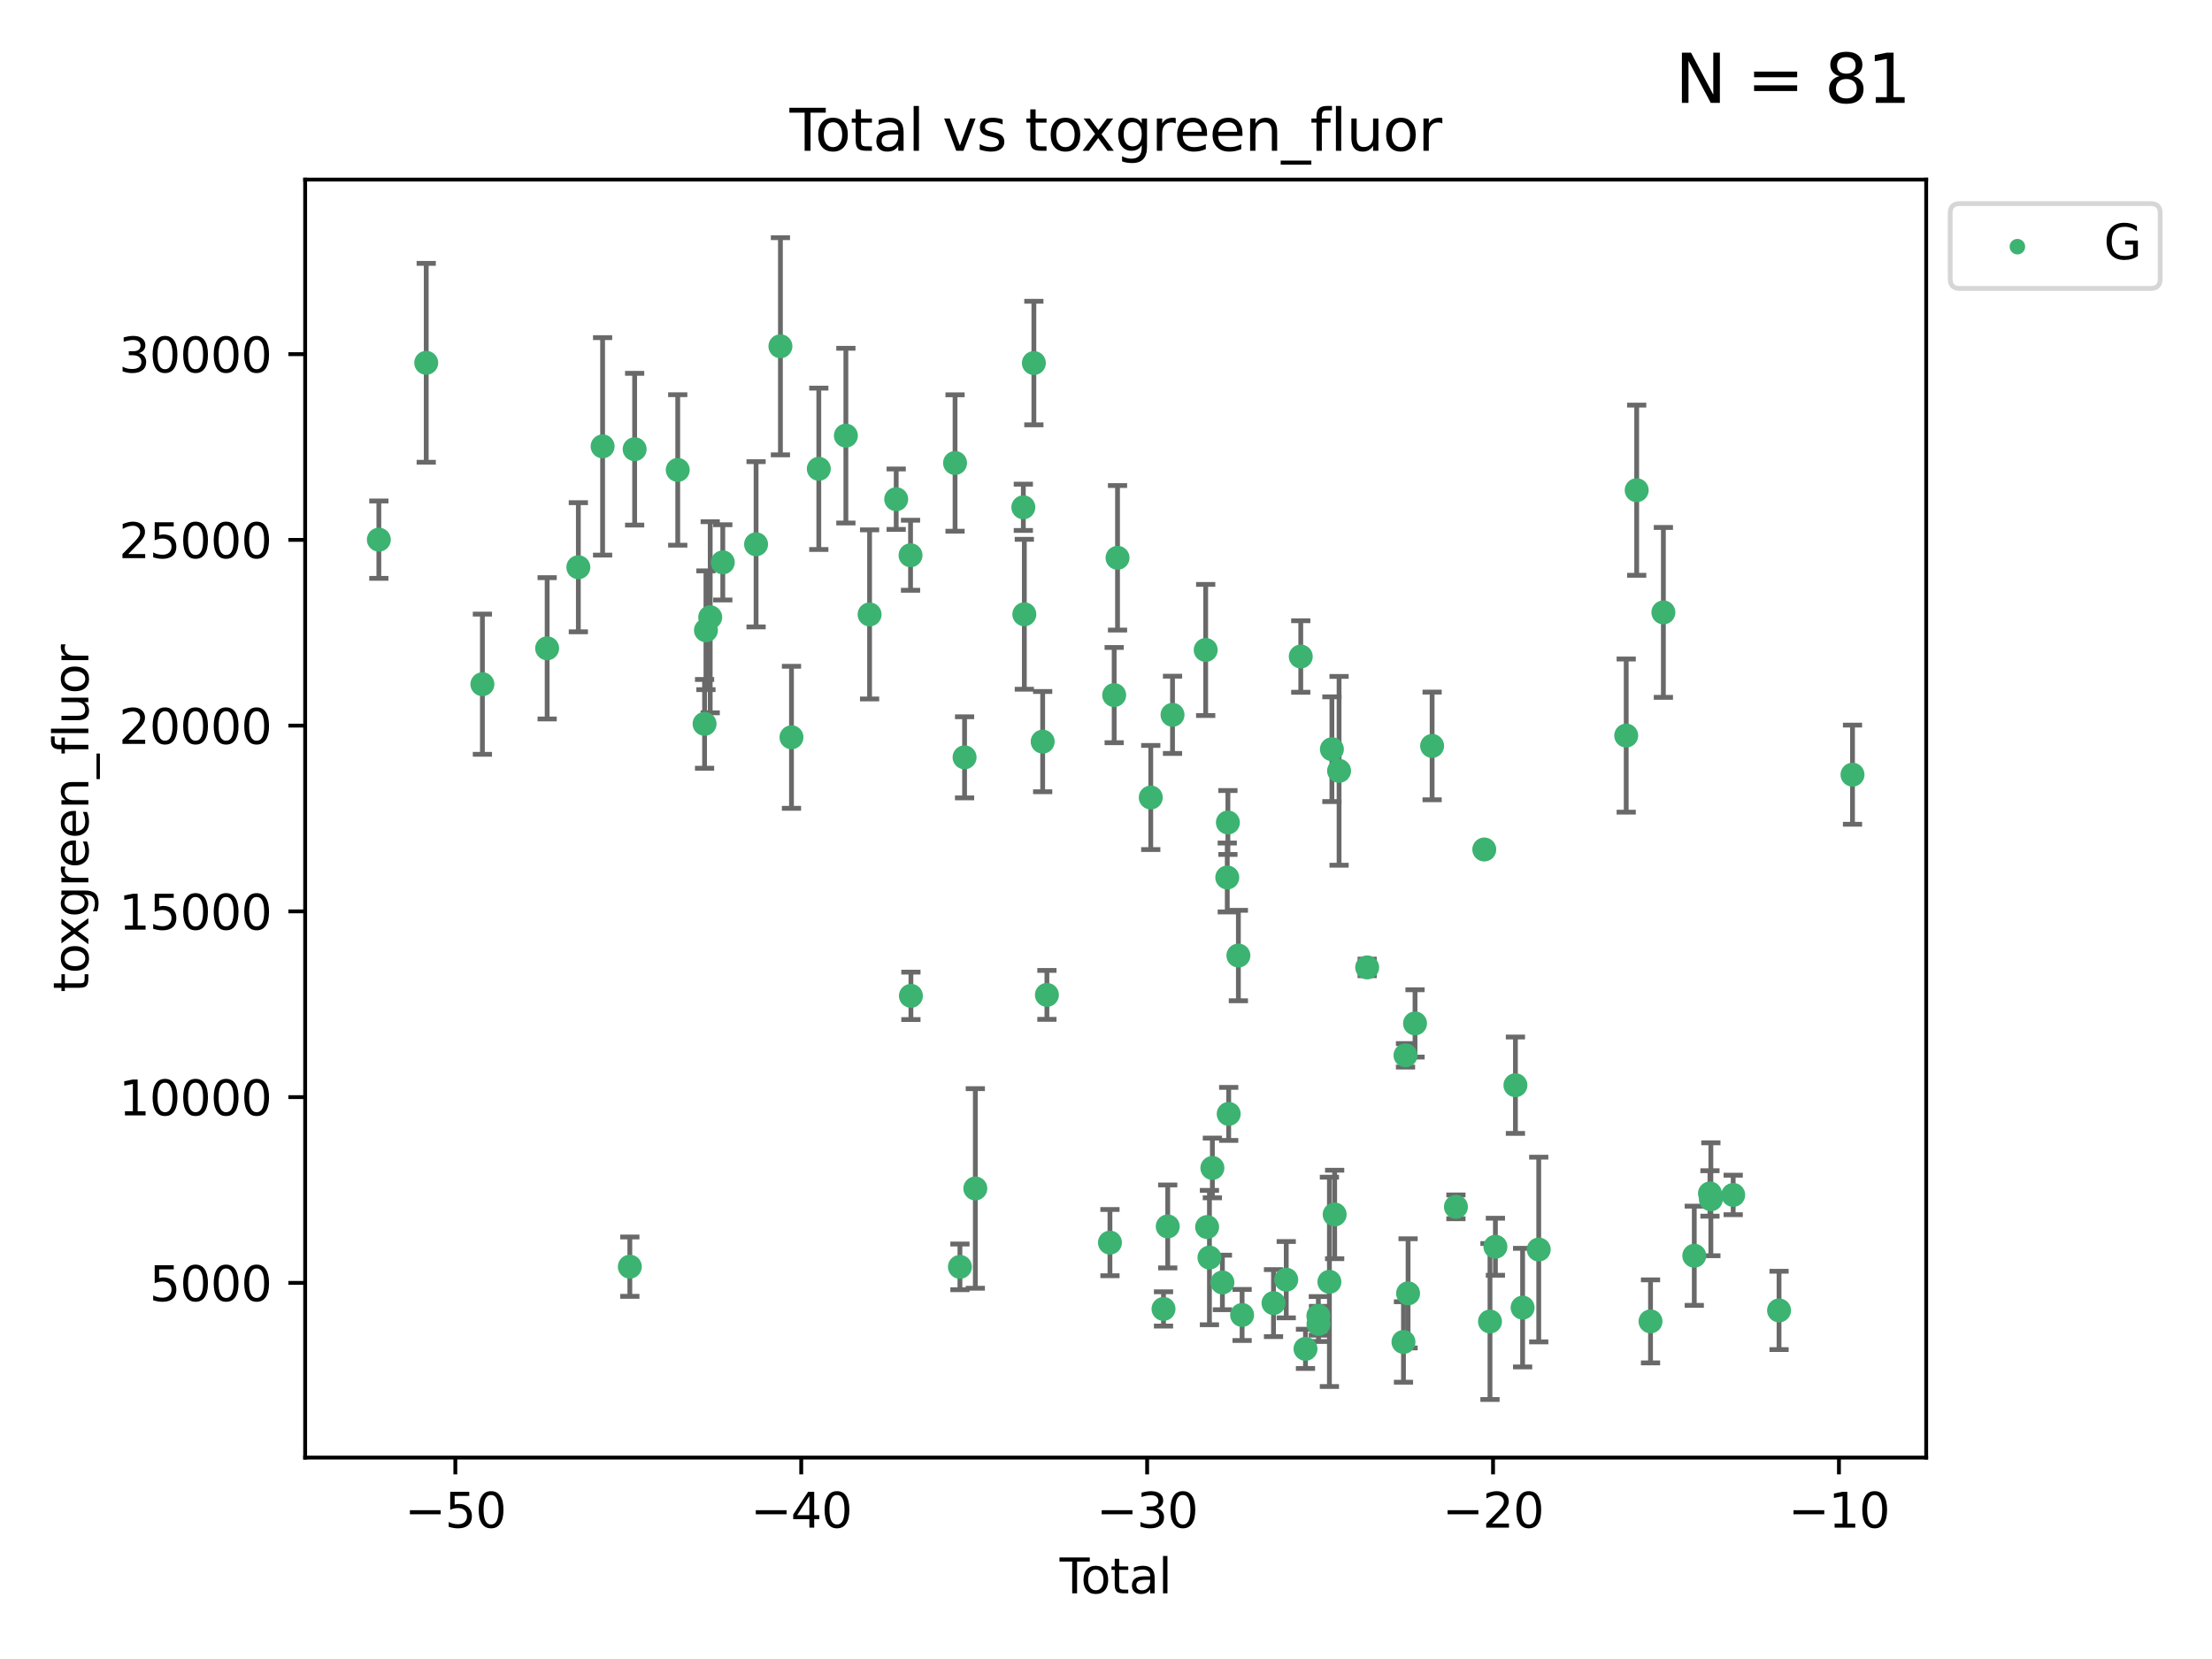 <?xml version="1.0" encoding="utf-8" standalone="no"?>
<!DOCTYPE svg PUBLIC "-//W3C//DTD SVG 1.1//EN"
  "http://www.w3.org/Graphics/SVG/1.1/DTD/svg11.dtd">
<svg xmlns:xlink="http://www.w3.org/1999/xlink" width="460.8pt" height="345.6pt" viewBox="0 0 460.8 345.6" xmlns="http://www.w3.org/2000/svg" version="1.1">
 <defs>
  <style type="text/css">*{stroke-linejoin: round; stroke-linecap: butt}</style>
 </defs>
 <g id="figure_1">
  <g id="patch_1">
   <path d="M 0 345.6 
L 460.8 345.6 
L 460.8 0 
L 0 0 
z
" style="fill: #ffffff"/>
  </g>
  <g id="axes_1">
   <g id="patch_2">
    <path d="M 63.571 303.64 
L 401.26 303.64 
L 401.26 37.411 
L 63.571 37.411 
z
" style="fill: #ffffff"/>
   </g>
   <g id="PathCollection_1">
    <defs>
     <path id="m45cf45d4ad" d="M 0 1.118 
C 0.297 1.118 0.581 1 0.791 0.791 
C 1 0.581 1.118 0.297 1.118 0 
C 1.118 -0.297 1 -0.581 0.791 -0.791 
C 0.581 -1 0.297 -1.118 0 -1.118 
C -0.297 -1.118 -0.581 -1 -0.791 -0.791 
C -1 -0.581 -1.118 -0.297 -1.118 0 
C -1.118 0.297 -1 0.581 -0.791 0.791 
C -0.581 1 -0.297 1.118 0 1.118 
z
" style="stroke: #3cb371"/>
    </defs>
    <g clip-path="url(#p3bf7eb4615)">
     <use xlink:href="#m45cf45d4ad" x="78.921" y="112.42" style="fill: #3cb371; stroke: #3cb371"/>
     <use xlink:href="#m45cf45d4ad" x="88.792" y="75.581" style="fill: #3cb371; stroke: #3cb371"/>
     <use xlink:href="#m45cf45d4ad" x="100.493" y="142.533" style="fill: #3cb371; stroke: #3cb371"/>
     <use xlink:href="#m45cf45d4ad" x="113.98" y="135.054" style="fill: #3cb371; stroke: #3cb371"/>
     <use xlink:href="#m45cf45d4ad" x="120.479" y="118.168" style="fill: #3cb371; stroke: #3cb371"/>
     <use xlink:href="#m45cf45d4ad" x="125.533" y="92.985" style="fill: #3cb371; stroke: #3cb371"/>
     <use xlink:href="#m45cf45d4ad" x="131.207" y="263.87" style="fill: #3cb371; stroke: #3cb371"/>
     <use xlink:href="#m45cf45d4ad" x="132.209" y="93.576" style="fill: #3cb371; stroke: #3cb371"/>
     <use xlink:href="#m45cf45d4ad" x="141.185" y="97.898" style="fill: #3cb371; stroke: #3cb371"/>
     <use xlink:href="#m45cf45d4ad" x="146.775" y="150.791" style="fill: #3cb371; stroke: #3cb371"/>
     <use xlink:href="#m45cf45d4ad" x="147.063" y="131.297" style="fill: #3cb371; stroke: #3cb371"/>
     <use xlink:href="#m45cf45d4ad" x="147.95" y="128.587" style="fill: #3cb371; stroke: #3cb371"/>
     <use xlink:href="#m45cf45d4ad" x="150.568" y="117.149" style="fill: #3cb371; stroke: #3cb371"/>
     <use xlink:href="#m45cf45d4ad" x="157.504" y="113.382" style="fill: #3cb371; stroke: #3cb371"/>
     <use xlink:href="#m45cf45d4ad" x="162.577" y="72.132" style="fill: #3cb371; stroke: #3cb371"/>
     <use xlink:href="#m45cf45d4ad" x="164.88" y="153.589" style="fill: #3cb371; stroke: #3cb371"/>
     <use xlink:href="#m45cf45d4ad" x="170.572" y="97.665" style="fill: #3cb371; stroke: #3cb371"/>
     <use xlink:href="#m45cf45d4ad" x="176.212" y="90.751" style="fill: #3cb371; stroke: #3cb371"/>
     <use xlink:href="#m45cf45d4ad" x="181.15" y="127.994" style="fill: #3cb371; stroke: #3cb371"/>
     <use xlink:href="#m45cf45d4ad" x="186.695" y="103.991" style="fill: #3cb371; stroke: #3cb371"/>
     <use xlink:href="#m45cf45d4ad" x="189.682" y="115.671" style="fill: #3cb371; stroke: #3cb371"/>
     <use xlink:href="#m45cf45d4ad" x="189.76" y="207.454" style="fill: #3cb371; stroke: #3cb371"/>
     <use xlink:href="#m45cf45d4ad" x="198.955" y="96.45" style="fill: #3cb371; stroke: #3cb371"/>
     <use xlink:href="#m45cf45d4ad" x="199.972" y="263.913" style="fill: #3cb371; stroke: #3cb371"/>
     <use xlink:href="#m45cf45d4ad" x="200.939" y="157.765" style="fill: #3cb371; stroke: #3cb371"/>
     <use xlink:href="#m45cf45d4ad" x="203.178" y="247.577" style="fill: #3cb371; stroke: #3cb371"/>
     <use xlink:href="#m45cf45d4ad" x="213.179" y="105.68" style="fill: #3cb371; stroke: #3cb371"/>
     <use xlink:href="#m45cf45d4ad" x="213.387" y="127.964" style="fill: #3cb371; stroke: #3cb371"/>
     <use xlink:href="#m45cf45d4ad" x="215.374" y="75.629" style="fill: #3cb371; stroke: #3cb371"/>
     <use xlink:href="#m45cf45d4ad" x="217.208" y="154.496" style="fill: #3cb371; stroke: #3cb371"/>
     <use xlink:href="#m45cf45d4ad" x="218.09" y="207.254" style="fill: #3cb371; stroke: #3cb371"/>
     <use xlink:href="#m45cf45d4ad" x="231.224" y="258.857" style="fill: #3cb371; stroke: #3cb371"/>
     <use xlink:href="#m45cf45d4ad" x="232.104" y="144.798" style="fill: #3cb371; stroke: #3cb371"/>
     <use xlink:href="#m45cf45d4ad" x="232.802" y="116.202" style="fill: #3cb371; stroke: #3cb371"/>
     <use xlink:href="#m45cf45d4ad" x="239.724" y="166.133" style="fill: #3cb371; stroke: #3cb371"/>
     <use xlink:href="#m45cf45d4ad" x="242.381" y="272.675" style="fill: #3cb371; stroke: #3cb371"/>
     <use xlink:href="#m45cf45d4ad" x="243.26" y="255.487" style="fill: #3cb371; stroke: #3cb371"/>
     <use xlink:href="#m45cf45d4ad" x="244.258" y="148.909" style="fill: #3cb371; stroke: #3cb371"/>
     <use xlink:href="#m45cf45d4ad" x="251.167" y="135.4" style="fill: #3cb371; stroke: #3cb371"/>
     <use xlink:href="#m45cf45d4ad" x="251.462" y="255.613" style="fill: #3cb371; stroke: #3cb371"/>
     <use xlink:href="#m45cf45d4ad" x="251.949" y="261.975" style="fill: #3cb371; stroke: #3cb371"/>
     <use xlink:href="#m45cf45d4ad" x="252.562" y="243.307" style="fill: #3cb371; stroke: #3cb371"/>
     <use xlink:href="#m45cf45d4ad" x="254.649" y="267.156" style="fill: #3cb371; stroke: #3cb371"/>
     <use xlink:href="#m45cf45d4ad" x="255.663" y="182.796" style="fill: #3cb371; stroke: #3cb371"/>
     <use xlink:href="#m45cf45d4ad" x="255.793" y="171.338" style="fill: #3cb371; stroke: #3cb371"/>
     <use xlink:href="#m45cf45d4ad" x="255.96" y="232.046" style="fill: #3cb371; stroke: #3cb371"/>
     <use xlink:href="#m45cf45d4ad" x="257.978" y="199.056" style="fill: #3cb371; stroke: #3cb371"/>
     <use xlink:href="#m45cf45d4ad" x="258.754" y="273.935" style="fill: #3cb371; stroke: #3cb371"/>
     <use xlink:href="#m45cf45d4ad" x="265.295" y="271.459" style="fill: #3cb371; stroke: #3cb371"/>
     <use xlink:href="#m45cf45d4ad" x="267.947" y="266.583" style="fill: #3cb371; stroke: #3cb371"/>
     <use xlink:href="#m45cf45d4ad" x="270.973" y="136.764" style="fill: #3cb371; stroke: #3cb371"/>
     <use xlink:href="#m45cf45d4ad" x="271.958" y="280.991" style="fill: #3cb371; stroke: #3cb371"/>
     <use xlink:href="#m45cf45d4ad" x="274.639" y="274.118" style="fill: #3cb371; stroke: #3cb371"/>
     <use xlink:href="#m45cf45d4ad" x="274.669" y="275.799" style="fill: #3cb371; stroke: #3cb371"/>
     <use xlink:href="#m45cf45d4ad" x="276.939" y="267.029" style="fill: #3cb371; stroke: #3cb371"/>
     <use xlink:href="#m45cf45d4ad" x="277.458" y="156.073" style="fill: #3cb371; stroke: #3cb371"/>
     <use xlink:href="#m45cf45d4ad" x="278.033" y="252.994" style="fill: #3cb371; stroke: #3cb371"/>
     <use xlink:href="#m45cf45d4ad" x="278.954" y="160.578" style="fill: #3cb371; stroke: #3cb371"/>
     <use xlink:href="#m45cf45d4ad" x="284.806" y="201.526" style="fill: #3cb371; stroke: #3cb371"/>
     <use xlink:href="#m45cf45d4ad" x="292.369" y="279.556" style="fill: #3cb371; stroke: #3cb371"/>
     <use xlink:href="#m45cf45d4ad" x="292.792" y="219.848" style="fill: #3cb371; stroke: #3cb371"/>
     <use xlink:href="#m45cf45d4ad" x="293.328" y="269.425" style="fill: #3cb371; stroke: #3cb371"/>
     <use xlink:href="#m45cf45d4ad" x="294.777" y="213.198" style="fill: #3cb371; stroke: #3cb371"/>
     <use xlink:href="#m45cf45d4ad" x="298.336" y="155.392" style="fill: #3cb371; stroke: #3cb371"/>
     <use xlink:href="#m45cf45d4ad" x="303.298" y="251.406" style="fill: #3cb371; stroke: #3cb371"/>
     <use xlink:href="#m45cf45d4ad" x="309.203" y="176.965" style="fill: #3cb371; stroke: #3cb371"/>
     <use xlink:href="#m45cf45d4ad" x="310.392" y="275.293" style="fill: #3cb371; stroke: #3cb371"/>
     <use xlink:href="#m45cf45d4ad" x="311.521" y="259.718" style="fill: #3cb371; stroke: #3cb371"/>
     <use xlink:href="#m45cf45d4ad" x="315.691" y="226.069" style="fill: #3cb371; stroke: #3cb371"/>
     <use xlink:href="#m45cf45d4ad" x="317.187" y="272.405" style="fill: #3cb371; stroke: #3cb371"/>
     <use xlink:href="#m45cf45d4ad" x="320.546" y="260.299" style="fill: #3cb371; stroke: #3cb371"/>
     <use xlink:href="#m45cf45d4ad" x="338.77" y="153.233" style="fill: #3cb371; stroke: #3cb371"/>
     <use xlink:href="#m45cf45d4ad" x="340.952" y="102.118" style="fill: #3cb371; stroke: #3cb371"/>
     <use xlink:href="#m45cf45d4ad" x="343.835" y="275.266" style="fill: #3cb371; stroke: #3cb371"/>
     <use xlink:href="#m45cf45d4ad" x="346.513" y="127.573" style="fill: #3cb371; stroke: #3cb371"/>
     <use xlink:href="#m45cf45d4ad" x="352.949" y="261.594" style="fill: #3cb371; stroke: #3cb371"/>
     <use xlink:href="#m45cf45d4ad" x="356.217" y="248.616" style="fill: #3cb371; stroke: #3cb371"/>
     <use xlink:href="#m45cf45d4ad" x="356.405" y="249.83" style="fill: #3cb371; stroke: #3cb371"/>
     <use xlink:href="#m45cf45d4ad" x="361.057" y="248.926" style="fill: #3cb371; stroke: #3cb371"/>
     <use xlink:href="#m45cf45d4ad" x="370.608" y="272.984" style="fill: #3cb371; stroke: #3cb371"/>
     <use xlink:href="#m45cf45d4ad" x="385.911" y="161.376" style="fill: #3cb371; stroke: #3cb371"/>
    </g>
   </g>
   <g id="matplotlib.axis_1">
    <g id="xtick_1">
     <g id="line2d_1">
      <defs>
       <path id="m733a3a82f8" d="M 0 0 
L 0 3.5 
" style="stroke: #000000; stroke-width: 0.8"/>
      </defs>
      <g>
       <use xlink:href="#m733a3a82f8" x="94.856" y="303.64" style="stroke: #000000; stroke-width: 0.8"/>
      </g>
     </g>
     <g id="text_1">
      <!-- −50 -->
      <g transform="translate(84.304 318.238)scale(0.1 -0.1)">
       <defs>
        <path id="DejaVuSans-2212" d="M 678 2272 
L 4684 2272 
L 4684 1741 
L 678 1741 
L 678 2272 
z
" transform="scale(0.016)"/>
        <path id="DejaVuSans-35" d="M 691 4666 
L 3169 4666 
L 3169 4134 
L 1269 4134 
L 1269 2991 
Q 1406 3038 1543 3061 
Q 1681 3084 1819 3084 
Q 2600 3084 3056 2656 
Q 3513 2228 3513 1497 
Q 3513 744 3044 326 
Q 2575 -91 1722 -91 
Q 1428 -91 1123 -41 
Q 819 9 494 109 
L 494 744 
Q 775 591 1075 516 
Q 1375 441 1709 441 
Q 2250 441 2565 725 
Q 2881 1009 2881 1497 
Q 2881 1984 2565 2268 
Q 2250 2553 1709 2553 
Q 1456 2553 1204 2497 
Q 953 2441 691 2322 
L 691 4666 
z
" transform="scale(0.016)"/>
        <path id="DejaVuSans-30" d="M 2034 4250 
Q 1547 4250 1301 3770 
Q 1056 3291 1056 2328 
Q 1056 1369 1301 889 
Q 1547 409 2034 409 
Q 2525 409 2770 889 
Q 3016 1369 3016 2328 
Q 3016 3291 2770 3770 
Q 2525 4250 2034 4250 
z
M 2034 4750 
Q 2819 4750 3233 4129 
Q 3647 3509 3647 2328 
Q 3647 1150 3233 529 
Q 2819 -91 2034 -91 
Q 1250 -91 836 529 
Q 422 1150 422 2328 
Q 422 3509 836 4129 
Q 1250 4750 2034 4750 
z
" transform="scale(0.016)"/>
       </defs>
       <use xlink:href="#DejaVuSans-2212"/>
       <use xlink:href="#DejaVuSans-35" x="83.789"/>
       <use xlink:href="#DejaVuSans-30" x="147.412"/>
      </g>
     </g>
    </g>
    <g id="xtick_2">
     <g id="line2d_2">
      <g>
       <use xlink:href="#m733a3a82f8" x="166.914" y="303.64" style="stroke: #000000; stroke-width: 0.8"/>
      </g>
     </g>
     <g id="text_2">
      <!-- −40 -->
      <g transform="translate(156.361 318.238)scale(0.1 -0.1)">
       <defs>
        <path id="DejaVuSans-34" d="M 2419 4116 
L 825 1625 
L 2419 1625 
L 2419 4116 
z
M 2253 4666 
L 3047 4666 
L 3047 1625 
L 3713 1625 
L 3713 1100 
L 3047 1100 
L 3047 0 
L 2419 0 
L 2419 1100 
L 313 1100 
L 313 1709 
L 2253 4666 
z
" transform="scale(0.016)"/>
       </defs>
       <use xlink:href="#DejaVuSans-2212"/>
       <use xlink:href="#DejaVuSans-34" x="83.789"/>
       <use xlink:href="#DejaVuSans-30" x="147.412"/>
      </g>
     </g>
    </g>
    <g id="xtick_3">
     <g id="line2d_3">
      <g>
       <use xlink:href="#m733a3a82f8" x="238.971" y="303.64" style="stroke: #000000; stroke-width: 0.8"/>
      </g>
     </g>
     <g id="text_3">
      <!-- −30 -->
      <g transform="translate(228.419 318.238)scale(0.1 -0.1)">
       <defs>
        <path id="DejaVuSans-33" d="M 2597 2516 
Q 3050 2419 3304 2112 
Q 3559 1806 3559 1356 
Q 3559 666 3084 287 
Q 2609 -91 1734 -91 
Q 1441 -91 1130 -33 
Q 819 25 488 141 
L 488 750 
Q 750 597 1062 519 
Q 1375 441 1716 441 
Q 2309 441 2620 675 
Q 2931 909 2931 1356 
Q 2931 1769 2642 2001 
Q 2353 2234 1838 2234 
L 1294 2234 
L 1294 2753 
L 1863 2753 
Q 2328 2753 2575 2939 
Q 2822 3125 2822 3475 
Q 2822 3834 2567 4026 
Q 2313 4219 1838 4219 
Q 1578 4219 1281 4162 
Q 984 4106 628 3988 
L 628 4550 
Q 988 4650 1302 4700 
Q 1616 4750 1894 4750 
Q 2613 4750 3031 4423 
Q 3450 4097 3450 3541 
Q 3450 3153 3228 2886 
Q 3006 2619 2597 2516 
z
" transform="scale(0.016)"/>
       </defs>
       <use xlink:href="#DejaVuSans-2212"/>
       <use xlink:href="#DejaVuSans-33" x="83.789"/>
       <use xlink:href="#DejaVuSans-30" x="147.412"/>
      </g>
     </g>
    </g>
    <g id="xtick_4">
     <g id="line2d_4">
      <g>
       <use xlink:href="#m733a3a82f8" x="311.029" y="303.64" style="stroke: #000000; stroke-width: 0.8"/>
      </g>
     </g>
     <g id="text_4">
      <!-- −20 -->
      <g transform="translate(300.476 318.238)scale(0.1 -0.1)">
       <defs>
        <path id="DejaVuSans-32" d="M 1228 531 
L 3431 531 
L 3431 0 
L 469 0 
L 469 531 
Q 828 903 1448 1529 
Q 2069 2156 2228 2338 
Q 2531 2678 2651 2914 
Q 2772 3150 2772 3378 
Q 2772 3750 2511 3984 
Q 2250 4219 1831 4219 
Q 1534 4219 1204 4116 
Q 875 4013 500 3803 
L 500 4441 
Q 881 4594 1212 4672 
Q 1544 4750 1819 4750 
Q 2544 4750 2975 4387 
Q 3406 4025 3406 3419 
Q 3406 3131 3298 2873 
Q 3191 2616 2906 2266 
Q 2828 2175 2409 1742 
Q 1991 1309 1228 531 
z
" transform="scale(0.016)"/>
       </defs>
       <use xlink:href="#DejaVuSans-2212"/>
       <use xlink:href="#DejaVuSans-32" x="83.789"/>
       <use xlink:href="#DejaVuSans-30" x="147.412"/>
      </g>
     </g>
    </g>
    <g id="xtick_5">
     <g id="line2d_5">
      <g>
       <use xlink:href="#m733a3a82f8" x="383.086" y="303.64" style="stroke: #000000; stroke-width: 0.8"/>
      </g>
     </g>
     <g id="text_5">
      <!-- −10 -->
      <g transform="translate(372.534 318.238)scale(0.1 -0.1)">
       <defs>
        <path id="DejaVuSans-31" d="M 794 531 
L 1825 531 
L 1825 4091 
L 703 3866 
L 703 4441 
L 1819 4666 
L 2450 4666 
L 2450 531 
L 3481 531 
L 3481 0 
L 794 0 
L 794 531 
z
" transform="scale(0.016)"/>
       </defs>
       <use xlink:href="#DejaVuSans-2212"/>
       <use xlink:href="#DejaVuSans-31" x="83.789"/>
       <use xlink:href="#DejaVuSans-30" x="147.412"/>
      </g>
     </g>
    </g>
    <g id="text_6">
     <!-- Total -->
     <g transform="translate(220.739 331.917)scale(0.1 -0.1)">
      <defs>
       <path id="DejaVuSans-54" d="M -19 4666 
L 3928 4666 
L 3928 4134 
L 2272 4134 
L 2272 0 
L 1638 0 
L 1638 4134 
L -19 4134 
L -19 4666 
z
" transform="scale(0.016)"/>
       <path id="DejaVuSans-6f" d="M 1959 3097 
Q 1497 3097 1228 2736 
Q 959 2375 959 1747 
Q 959 1119 1226 758 
Q 1494 397 1959 397 
Q 2419 397 2687 759 
Q 2956 1122 2956 1747 
Q 2956 2369 2687 2733 
Q 2419 3097 1959 3097 
z
M 1959 3584 
Q 2709 3584 3137 3096 
Q 3566 2609 3566 1747 
Q 3566 888 3137 398 
Q 2709 -91 1959 -91 
Q 1206 -91 779 398 
Q 353 888 353 1747 
Q 353 2609 779 3096 
Q 1206 3584 1959 3584 
z
" transform="scale(0.016)"/>
       <path id="DejaVuSans-74" d="M 1172 4494 
L 1172 3500 
L 2356 3500 
L 2356 3053 
L 1172 3053 
L 1172 1153 
Q 1172 725 1289 603 
Q 1406 481 1766 481 
L 2356 481 
L 2356 0 
L 1766 0 
Q 1100 0 847 248 
Q 594 497 594 1153 
L 594 3053 
L 172 3053 
L 172 3500 
L 594 3500 
L 594 4494 
L 1172 4494 
z
" transform="scale(0.016)"/>
       <path id="DejaVuSans-61" d="M 2194 1759 
Q 1497 1759 1228 1600 
Q 959 1441 959 1056 
Q 959 750 1161 570 
Q 1363 391 1709 391 
Q 2188 391 2477 730 
Q 2766 1069 2766 1631 
L 2766 1759 
L 2194 1759 
z
M 3341 1997 
L 3341 0 
L 2766 0 
L 2766 531 
Q 2569 213 2275 61 
Q 1981 -91 1556 -91 
Q 1019 -91 701 211 
Q 384 513 384 1019 
Q 384 1609 779 1909 
Q 1175 2209 1959 2209 
L 2766 2209 
L 2766 2266 
Q 2766 2663 2505 2880 
Q 2244 3097 1772 3097 
Q 1472 3097 1187 3025 
Q 903 2953 641 2809 
L 641 3341 
Q 956 3463 1253 3523 
Q 1550 3584 1831 3584 
Q 2591 3584 2966 3190 
Q 3341 2797 3341 1997 
z
" transform="scale(0.016)"/>
       <path id="DejaVuSans-6c" d="M 603 4863 
L 1178 4863 
L 1178 0 
L 603 0 
L 603 4863 
z
" transform="scale(0.016)"/>
      </defs>
      <use xlink:href="#DejaVuSans-54"/>
      <use xlink:href="#DejaVuSans-6f" x="44.084"/>
      <use xlink:href="#DejaVuSans-74" x="105.266"/>
      <use xlink:href="#DejaVuSans-61" x="144.475"/>
      <use xlink:href="#DejaVuSans-6c" x="205.754"/>
     </g>
    </g>
   </g>
   <g id="matplotlib.axis_2">
    <g id="ytick_1">
     <g id="line2d_6">
      <defs>
       <path id="m9edb047066" d="M 0 0 
L -3.5 0 
" style="stroke: #000000; stroke-width: 0.8"/>
      </defs>
      <g>
       <use xlink:href="#m9edb047066" x="63.571" y="267.243" style="stroke: #000000; stroke-width: 0.8"/>
      </g>
     </g>
     <g id="text_7">
      <!-- 5000 -->
      <g transform="translate(31.121 271.042)scale(0.1 -0.1)">
       <use xlink:href="#DejaVuSans-35"/>
       <use xlink:href="#DejaVuSans-30" x="63.623"/>
       <use xlink:href="#DejaVuSans-30" x="127.246"/>
       <use xlink:href="#DejaVuSans-30" x="190.869"/>
      </g>
     </g>
    </g>
    <g id="ytick_2">
     <g id="line2d_7">
      <g>
       <use xlink:href="#m9edb047066" x="63.571" y="228.55" style="stroke: #000000; stroke-width: 0.8"/>
      </g>
     </g>
     <g id="text_8">
      <!-- 10000 -->
      <g transform="translate(24.759 232.349)scale(0.1 -0.1)">
       <use xlink:href="#DejaVuSans-31"/>
       <use xlink:href="#DejaVuSans-30" x="63.623"/>
       <use xlink:href="#DejaVuSans-30" x="127.246"/>
       <use xlink:href="#DejaVuSans-30" x="190.869"/>
       <use xlink:href="#DejaVuSans-30" x="254.492"/>
      </g>
     </g>
    </g>
    <g id="ytick_3">
     <g id="line2d_8">
      <g>
       <use xlink:href="#m9edb047066" x="63.571" y="189.856" style="stroke: #000000; stroke-width: 0.8"/>
      </g>
     </g>
     <g id="text_9">
      <!-- 15000 -->
      <g transform="translate(24.759 193.656)scale(0.1 -0.1)">
       <use xlink:href="#DejaVuSans-31"/>
       <use xlink:href="#DejaVuSans-35" x="63.623"/>
       <use xlink:href="#DejaVuSans-30" x="127.246"/>
       <use xlink:href="#DejaVuSans-30" x="190.869"/>
       <use xlink:href="#DejaVuSans-30" x="254.492"/>
      </g>
     </g>
    </g>
    <g id="ytick_4">
     <g id="line2d_9">
      <g>
       <use xlink:href="#m9edb047066" x="63.571" y="151.163" style="stroke: #000000; stroke-width: 0.8"/>
      </g>
     </g>
     <g id="text_10">
      <!-- 20000 -->
      <g transform="translate(24.759 154.963)scale(0.1 -0.1)">
       <use xlink:href="#DejaVuSans-32"/>
       <use xlink:href="#DejaVuSans-30" x="63.623"/>
       <use xlink:href="#DejaVuSans-30" x="127.246"/>
       <use xlink:href="#DejaVuSans-30" x="190.869"/>
       <use xlink:href="#DejaVuSans-30" x="254.492"/>
      </g>
     </g>
    </g>
    <g id="ytick_5">
     <g id="line2d_10">
      <g>
       <use xlink:href="#m9edb047066" x="63.571" y="112.47" style="stroke: #000000; stroke-width: 0.8"/>
      </g>
     </g>
     <g id="text_11">
      <!-- 25000 -->
      <g transform="translate(24.759 116.269)scale(0.1 -0.1)">
       <use xlink:href="#DejaVuSans-32"/>
       <use xlink:href="#DejaVuSans-35" x="63.623"/>
       <use xlink:href="#DejaVuSans-30" x="127.246"/>
       <use xlink:href="#DejaVuSans-30" x="190.869"/>
       <use xlink:href="#DejaVuSans-30" x="254.492"/>
      </g>
     </g>
    </g>
    <g id="ytick_6">
     <g id="line2d_11">
      <g>
       <use xlink:href="#m9edb047066" x="63.571" y="73.777" style="stroke: #000000; stroke-width: 0.8"/>
      </g>
     </g>
     <g id="text_12">
      <!-- 30000 -->
      <g transform="translate(24.759 77.576)scale(0.1 -0.1)">
       <use xlink:href="#DejaVuSans-33"/>
       <use xlink:href="#DejaVuSans-30" x="63.623"/>
       <use xlink:href="#DejaVuSans-30" x="127.246"/>
       <use xlink:href="#DejaVuSans-30" x="190.869"/>
       <use xlink:href="#DejaVuSans-30" x="254.492"/>
      </g>
     </g>
    </g>
    <g id="text_13">
     <!-- toxgreen_fluor -->
     <g transform="translate(18.401 206.72)rotate(-90)scale(0.1 -0.1)">
      <defs>
       <path id="DejaVuSans-78" d="M 3513 3500 
L 2247 1797 
L 3578 0 
L 2900 0 
L 1881 1375 
L 863 0 
L 184 0 
L 1544 1831 
L 300 3500 
L 978 3500 
L 1906 2253 
L 2834 3500 
L 3513 3500 
z
" transform="scale(0.016)"/>
       <path id="DejaVuSans-67" d="M 2906 1791 
Q 2906 2416 2648 2759 
Q 2391 3103 1925 3103 
Q 1463 3103 1205 2759 
Q 947 2416 947 1791 
Q 947 1169 1205 825 
Q 1463 481 1925 481 
Q 2391 481 2648 825 
Q 2906 1169 2906 1791 
z
M 3481 434 
Q 3481 -459 3084 -895 
Q 2688 -1331 1869 -1331 
Q 1566 -1331 1297 -1286 
Q 1028 -1241 775 -1147 
L 775 -588 
Q 1028 -725 1275 -790 
Q 1522 -856 1778 -856 
Q 2344 -856 2625 -561 
Q 2906 -266 2906 331 
L 2906 616 
Q 2728 306 2450 153 
Q 2172 0 1784 0 
Q 1141 0 747 490 
Q 353 981 353 1791 
Q 353 2603 747 3093 
Q 1141 3584 1784 3584 
Q 2172 3584 2450 3431 
Q 2728 3278 2906 2969 
L 2906 3500 
L 3481 3500 
L 3481 434 
z
" transform="scale(0.016)"/>
       <path id="DejaVuSans-72" d="M 2631 2963 
Q 2534 3019 2420 3045 
Q 2306 3072 2169 3072 
Q 1681 3072 1420 2755 
Q 1159 2438 1159 1844 
L 1159 0 
L 581 0 
L 581 3500 
L 1159 3500 
L 1159 2956 
Q 1341 3275 1631 3429 
Q 1922 3584 2338 3584 
Q 2397 3584 2469 3576 
Q 2541 3569 2628 3553 
L 2631 2963 
z
" transform="scale(0.016)"/>
       <path id="DejaVuSans-65" d="M 3597 1894 
L 3597 1613 
L 953 1613 
Q 991 1019 1311 708 
Q 1631 397 2203 397 
Q 2534 397 2845 478 
Q 3156 559 3463 722 
L 3463 178 
Q 3153 47 2828 -22 
Q 2503 -91 2169 -91 
Q 1331 -91 842 396 
Q 353 884 353 1716 
Q 353 2575 817 3079 
Q 1281 3584 2069 3584 
Q 2775 3584 3186 3129 
Q 3597 2675 3597 1894 
z
M 3022 2063 
Q 3016 2534 2758 2815 
Q 2500 3097 2075 3097 
Q 1594 3097 1305 2825 
Q 1016 2553 972 2059 
L 3022 2063 
z
" transform="scale(0.016)"/>
       <path id="DejaVuSans-6e" d="M 3513 2113 
L 3513 0 
L 2938 0 
L 2938 2094 
Q 2938 2591 2744 2837 
Q 2550 3084 2163 3084 
Q 1697 3084 1428 2787 
Q 1159 2491 1159 1978 
L 1159 0 
L 581 0 
L 581 3500 
L 1159 3500 
L 1159 2956 
Q 1366 3272 1645 3428 
Q 1925 3584 2291 3584 
Q 2894 3584 3203 3211 
Q 3513 2838 3513 2113 
z
" transform="scale(0.016)"/>
       <path id="DejaVuSans-5f" d="M 3263 -1063 
L 3263 -1509 
L -63 -1509 
L -63 -1063 
L 3263 -1063 
z
" transform="scale(0.016)"/>
       <path id="DejaVuSans-66" d="M 2375 4863 
L 2375 4384 
L 1825 4384 
Q 1516 4384 1395 4259 
Q 1275 4134 1275 3809 
L 1275 3500 
L 2222 3500 
L 2222 3053 
L 1275 3053 
L 1275 0 
L 697 0 
L 697 3053 
L 147 3053 
L 147 3500 
L 697 3500 
L 697 3744 
Q 697 4328 969 4595 
Q 1241 4863 1831 4863 
L 2375 4863 
z
" transform="scale(0.016)"/>
       <path id="DejaVuSans-75" d="M 544 1381 
L 544 3500 
L 1119 3500 
L 1119 1403 
Q 1119 906 1312 657 
Q 1506 409 1894 409 
Q 2359 409 2629 706 
Q 2900 1003 2900 1516 
L 2900 3500 
L 3475 3500 
L 3475 0 
L 2900 0 
L 2900 538 
Q 2691 219 2414 64 
Q 2138 -91 1772 -91 
Q 1169 -91 856 284 
Q 544 659 544 1381 
z
M 1991 3584 
L 1991 3584 
z
" transform="scale(0.016)"/>
      </defs>
      <use xlink:href="#DejaVuSans-74"/>
      <use xlink:href="#DejaVuSans-6f" x="39.209"/>
      <use xlink:href="#DejaVuSans-78" x="97.266"/>
      <use xlink:href="#DejaVuSans-67" x="156.445"/>
      <use xlink:href="#DejaVuSans-72" x="219.922"/>
      <use xlink:href="#DejaVuSans-65" x="258.785"/>
      <use xlink:href="#DejaVuSans-65" x="320.309"/>
      <use xlink:href="#DejaVuSans-6e" x="381.832"/>
      <use xlink:href="#DejaVuSans-5f" x="445.211"/>
      <use xlink:href="#DejaVuSans-66" x="495.211"/>
      <use xlink:href="#DejaVuSans-6c" x="530.416"/>
      <use xlink:href="#DejaVuSans-75" x="558.199"/>
      <use xlink:href="#DejaVuSans-6f" x="621.578"/>
      <use xlink:href="#DejaVuSans-72" x="682.76"/>
     </g>
    </g>
   </g>
   <g id="LineCollection_1">
    <path d="M 78.921 120.48 
L 78.921 104.361 
" clip-path="url(#p3bf7eb4615)" style="fill: none; stroke: #696969"/>
    <path d="M 88.792 96.298 
L 88.792 54.865 
" clip-path="url(#p3bf7eb4615)" style="fill: none; stroke: #696969"/>
    <path d="M 100.493 157.135 
L 100.493 127.931 
" clip-path="url(#p3bf7eb4615)" style="fill: none; stroke: #696969"/>
    <path d="M 113.98 149.771 
L 113.98 120.338 
" clip-path="url(#p3bf7eb4615)" style="fill: none; stroke: #696969"/>
    <path d="M 120.479 131.617 
L 120.479 104.718 
" clip-path="url(#p3bf7eb4615)" style="fill: none; stroke: #696969"/>
    <path d="M 125.533 115.636 
L 125.533 70.335 
" clip-path="url(#p3bf7eb4615)" style="fill: none; stroke: #696969"/>
    <path d="M 131.207 270.054 
L 131.207 257.685 
" clip-path="url(#p3bf7eb4615)" style="fill: none; stroke: #696969"/>
    <path d="M 132.209 109.381 
L 132.209 77.77 
" clip-path="url(#p3bf7eb4615)" style="fill: none; stroke: #696969"/>
    <path d="M 141.185 113.571 
L 141.185 82.226 
" clip-path="url(#p3bf7eb4615)" style="fill: none; stroke: #696969"/>
    <path d="M 146.775 160.037 
L 146.775 141.545 
" clip-path="url(#p3bf7eb4615)" style="fill: none; stroke: #696969"/>
    <path d="M 147.063 143.669 
L 147.063 118.924 
" clip-path="url(#p3bf7eb4615)" style="fill: none; stroke: #696969"/>
    <path d="M 147.95 148.491 
L 147.95 108.683 
" clip-path="url(#p3bf7eb4615)" style="fill: none; stroke: #696969"/>
    <path d="M 150.568 124.986 
L 150.568 109.312 
" clip-path="url(#p3bf7eb4615)" style="fill: none; stroke: #696969"/>
    <path d="M 157.504 130.595 
L 157.504 96.169 
" clip-path="url(#p3bf7eb4615)" style="fill: none; stroke: #696969"/>
    <path d="M 162.577 94.752 
L 162.577 49.513 
" clip-path="url(#p3bf7eb4615)" style="fill: none; stroke: #696969"/>
    <path d="M 164.88 168.382 
L 164.88 138.795 
" clip-path="url(#p3bf7eb4615)" style="fill: none; stroke: #696969"/>
    <path d="M 170.572 114.473 
L 170.572 80.857 
" clip-path="url(#p3bf7eb4615)" style="fill: none; stroke: #696969"/>
    <path d="M 176.212 108.951 
L 176.212 72.551 
" clip-path="url(#p3bf7eb4615)" style="fill: none; stroke: #696969"/>
    <path d="M 181.15 145.609 
L 181.15 110.379 
" clip-path="url(#p3bf7eb4615)" style="fill: none; stroke: #696969"/>
    <path d="M 186.695 110.284 
L 186.695 97.697 
" clip-path="url(#p3bf7eb4615)" style="fill: none; stroke: #696969"/>
    <path d="M 189.682 122.965 
L 189.682 108.377 
" clip-path="url(#p3bf7eb4615)" style="fill: none; stroke: #696969"/>
    <path d="M 189.76 212.395 
L 189.76 202.513 
" clip-path="url(#p3bf7eb4615)" style="fill: none; stroke: #696969"/>
    <path d="M 198.955 110.658 
L 198.955 82.243 
" clip-path="url(#p3bf7eb4615)" style="fill: none; stroke: #696969"/>
    <path d="M 199.972 268.671 
L 199.972 259.155 
" clip-path="url(#p3bf7eb4615)" style="fill: none; stroke: #696969"/>
    <path d="M 200.939 166.213 
L 200.939 149.318 
" clip-path="url(#p3bf7eb4615)" style="fill: none; stroke: #696969"/>
    <path d="M 203.178 268.366 
L 203.178 226.788 
" clip-path="url(#p3bf7eb4615)" style="fill: none; stroke: #696969"/>
    <path d="M 213.179 110.498 
L 213.179 100.861 
" clip-path="url(#p3bf7eb4615)" style="fill: none; stroke: #696969"/>
    <path d="M 213.387 143.58 
L 213.387 112.347 
" clip-path="url(#p3bf7eb4615)" style="fill: none; stroke: #696969"/>
    <path d="M 215.374 88.498 
L 215.374 62.759 
" clip-path="url(#p3bf7eb4615)" style="fill: none; stroke: #696969"/>
    <path d="M 217.208 164.938 
L 217.208 144.054 
" clip-path="url(#p3bf7eb4615)" style="fill: none; stroke: #696969"/>
    <path d="M 218.09 212.348 
L 218.09 202.159 
" clip-path="url(#p3bf7eb4615)" style="fill: none; stroke: #696969"/>
    <path d="M 231.224 265.757 
L 231.224 251.958 
" clip-path="url(#p3bf7eb4615)" style="fill: none; stroke: #696969"/>
    <path d="M 232.104 154.717 
L 232.104 134.878 
" clip-path="url(#p3bf7eb4615)" style="fill: none; stroke: #696969"/>
    <path d="M 232.802 131.258 
L 232.802 101.147 
" clip-path="url(#p3bf7eb4615)" style="fill: none; stroke: #696969"/>
    <path d="M 239.724 176.978 
L 239.724 155.288 
" clip-path="url(#p3bf7eb4615)" style="fill: none; stroke: #696969"/>
    <path d="M 242.381 276.248 
L 242.381 269.102 
" clip-path="url(#p3bf7eb4615)" style="fill: none; stroke: #696969"/>
    <path d="M 243.26 264.131 
L 243.26 246.843 
" clip-path="url(#p3bf7eb4615)" style="fill: none; stroke: #696969"/>
    <path d="M 244.258 156.956 
L 244.258 140.861 
" clip-path="url(#p3bf7eb4615)" style="fill: none; stroke: #696969"/>
    <path d="M 251.167 149.06 
L 251.167 121.74 
" clip-path="url(#p3bf7eb4615)" style="fill: none; stroke: #696969"/>
    <path d="M 251.462 256.27 
L 251.462 254.956 
" clip-path="url(#p3bf7eb4615)" style="fill: none; stroke: #696969"/>
    <path d="M 251.949 275.971 
L 251.949 247.978 
" clip-path="url(#p3bf7eb4615)" style="fill: none; stroke: #696969"/>
    <path d="M 252.562 249.528 
L 252.562 237.086 
" clip-path="url(#p3bf7eb4615)" style="fill: none; stroke: #696969"/>
    <path d="M 254.649 272.837 
L 254.649 261.475 
" clip-path="url(#p3bf7eb4615)" style="fill: none; stroke: #696969"/>
    <path d="M 255.663 189.971 
L 255.663 175.62 
" clip-path="url(#p3bf7eb4615)" style="fill: none; stroke: #696969"/>
    <path d="M 255.793 177.995 
L 255.793 164.682 
" clip-path="url(#p3bf7eb4615)" style="fill: none; stroke: #696969"/>
    <path d="M 255.96 237.57 
L 255.96 226.522 
" clip-path="url(#p3bf7eb4615)" style="fill: none; stroke: #696969"/>
    <path d="M 257.978 208.478 
L 257.978 189.635 
" clip-path="url(#p3bf7eb4615)" style="fill: none; stroke: #696969"/>
    <path d="M 258.754 279.254 
L 258.754 268.616 
" clip-path="url(#p3bf7eb4615)" style="fill: none; stroke: #696969"/>
    <path d="M 265.295 278.441 
L 265.295 264.477 
" clip-path="url(#p3bf7eb4615)" style="fill: none; stroke: #696969"/>
    <path d="M 267.947 274.533 
L 267.947 258.632 
" clip-path="url(#p3bf7eb4615)" style="fill: none; stroke: #696969"/>
    <path d="M 270.973 144.212 
L 270.973 129.315 
" clip-path="url(#p3bf7eb4615)" style="fill: none; stroke: #696969"/>
    <path d="M 271.958 285.072 
L 271.958 276.909 
" clip-path="url(#p3bf7eb4615)" style="fill: none; stroke: #696969"/>
    <path d="M 274.639 278.144 
L 274.639 270.093 
" clip-path="url(#p3bf7eb4615)" style="fill: none; stroke: #696969"/>
    <path d="M 274.669 279.464 
L 274.669 272.134 
" clip-path="url(#p3bf7eb4615)" style="fill: none; stroke: #696969"/>
    <path d="M 276.939 288.835 
L 276.939 245.222 
" clip-path="url(#p3bf7eb4615)" style="fill: none; stroke: #696969"/>
    <path d="M 277.458 166.981 
L 277.458 145.165 
" clip-path="url(#p3bf7eb4615)" style="fill: none; stroke: #696969"/>
    <path d="M 278.033 262.211 
L 278.033 243.777 
" clip-path="url(#p3bf7eb4615)" style="fill: none; stroke: #696969"/>
    <path d="M 278.954 180.242 
L 278.954 140.914 
" clip-path="url(#p3bf7eb4615)" style="fill: none; stroke: #696969"/>
    <path d="M 284.806 203.256 
L 284.806 199.796 
" clip-path="url(#p3bf7eb4615)" style="fill: none; stroke: #696969"/>
    <path d="M 292.369 287.935 
L 292.369 271.177 
" clip-path="url(#p3bf7eb4615)" style="fill: none; stroke: #696969"/>
    <path d="M 292.792 222.296 
L 292.792 217.4 
" clip-path="url(#p3bf7eb4615)" style="fill: none; stroke: #696969"/>
    <path d="M 293.328 280.797 
L 293.328 258.054 
" clip-path="url(#p3bf7eb4615)" style="fill: none; stroke: #696969"/>
    <path d="M 294.777 220.209 
L 294.777 206.186 
" clip-path="url(#p3bf7eb4615)" style="fill: none; stroke: #696969"/>
    <path d="M 298.336 166.609 
L 298.336 144.174 
" clip-path="url(#p3bf7eb4615)" style="fill: none; stroke: #696969"/>
    <path d="M 303.298 253.889 
L 303.298 248.922 
" clip-path="url(#p3bf7eb4615)" style="fill: none; stroke: #696969"/>
    <path d="M 309.203 177.686 
L 309.203 176.243 
" clip-path="url(#p3bf7eb4615)" style="fill: none; stroke: #696969"/>
    <path d="M 310.392 291.539 
L 310.392 259.048 
" clip-path="url(#p3bf7eb4615)" style="fill: none; stroke: #696969"/>
    <path d="M 311.521 265.66 
L 311.521 253.776 
" clip-path="url(#p3bf7eb4615)" style="fill: none; stroke: #696969"/>
    <path d="M 315.691 236.111 
L 315.691 216.027 
" clip-path="url(#p3bf7eb4615)" style="fill: none; stroke: #696969"/>
    <path d="M 317.187 284.759 
L 317.187 260.052 
" clip-path="url(#p3bf7eb4615)" style="fill: none; stroke: #696969"/>
    <path d="M 320.546 279.538 
L 320.546 241.06 
" clip-path="url(#p3bf7eb4615)" style="fill: none; stroke: #696969"/>
    <path d="M 338.77 169.186 
L 338.77 137.28 
" clip-path="url(#p3bf7eb4615)" style="fill: none; stroke: #696969"/>
    <path d="M 340.952 119.844 
L 340.952 84.393 
" clip-path="url(#p3bf7eb4615)" style="fill: none; stroke: #696969"/>
    <path d="M 343.835 283.915 
L 343.835 266.617 
" clip-path="url(#p3bf7eb4615)" style="fill: none; stroke: #696969"/>
    <path d="M 346.513 145.267 
L 346.513 109.879 
" clip-path="url(#p3bf7eb4615)" style="fill: none; stroke: #696969"/>
    <path d="M 352.949 271.924 
L 352.949 251.264 
" clip-path="url(#p3bf7eb4615)" style="fill: none; stroke: #696969"/>
    <path d="M 356.217 253.352 
L 356.217 243.88 
" clip-path="url(#p3bf7eb4615)" style="fill: none; stroke: #696969"/>
    <path d="M 356.405 261.592 
L 356.405 238.067 
" clip-path="url(#p3bf7eb4615)" style="fill: none; stroke: #696969"/>
    <path d="M 361.057 253.039 
L 361.057 244.813 
" clip-path="url(#p3bf7eb4615)" style="fill: none; stroke: #696969"/>
    <path d="M 370.608 281.14 
L 370.608 264.828 
" clip-path="url(#p3bf7eb4615)" style="fill: none; stroke: #696969"/>
    <path d="M 385.911 171.703 
L 385.911 151.048 
" clip-path="url(#p3bf7eb4615)" style="fill: none; stroke: #696969"/>
   </g>
   <g id="line2d_12">
    <defs>
     <path id="mb214d5953d" d="M 2 0 
L -2 -0 
" style="stroke: #696969"/>
    </defs>
    <g clip-path="url(#p3bf7eb4615)">
     <use xlink:href="#mb214d5953d" x="78.921" y="120.48" style="fill: #696969; stroke: #696969"/>
     <use xlink:href="#mb214d5953d" x="88.792" y="96.298" style="fill: #696969; stroke: #696969"/>
     <use xlink:href="#mb214d5953d" x="100.493" y="157.135" style="fill: #696969; stroke: #696969"/>
     <use xlink:href="#mb214d5953d" x="113.98" y="149.771" style="fill: #696969; stroke: #696969"/>
     <use xlink:href="#mb214d5953d" x="120.479" y="131.617" style="fill: #696969; stroke: #696969"/>
     <use xlink:href="#mb214d5953d" x="125.533" y="115.636" style="fill: #696969; stroke: #696969"/>
     <use xlink:href="#mb214d5953d" x="131.207" y="270.054" style="fill: #696969; stroke: #696969"/>
     <use xlink:href="#mb214d5953d" x="132.209" y="109.381" style="fill: #696969; stroke: #696969"/>
     <use xlink:href="#mb214d5953d" x="141.185" y="113.571" style="fill: #696969; stroke: #696969"/>
     <use xlink:href="#mb214d5953d" x="146.775" y="160.037" style="fill: #696969; stroke: #696969"/>
     <use xlink:href="#mb214d5953d" x="147.063" y="143.669" style="fill: #696969; stroke: #696969"/>
     <use xlink:href="#mb214d5953d" x="147.95" y="148.491" style="fill: #696969; stroke: #696969"/>
     <use xlink:href="#mb214d5953d" x="150.568" y="124.986" style="fill: #696969; stroke: #696969"/>
     <use xlink:href="#mb214d5953d" x="157.504" y="130.595" style="fill: #696969; stroke: #696969"/>
     <use xlink:href="#mb214d5953d" x="162.577" y="94.752" style="fill: #696969; stroke: #696969"/>
     <use xlink:href="#mb214d5953d" x="164.88" y="168.382" style="fill: #696969; stroke: #696969"/>
     <use xlink:href="#mb214d5953d" x="170.572" y="114.473" style="fill: #696969; stroke: #696969"/>
     <use xlink:href="#mb214d5953d" x="176.212" y="108.951" style="fill: #696969; stroke: #696969"/>
     <use xlink:href="#mb214d5953d" x="181.15" y="145.609" style="fill: #696969; stroke: #696969"/>
     <use xlink:href="#mb214d5953d" x="186.695" y="110.284" style="fill: #696969; stroke: #696969"/>
     <use xlink:href="#mb214d5953d" x="189.682" y="122.965" style="fill: #696969; stroke: #696969"/>
     <use xlink:href="#mb214d5953d" x="189.76" y="212.395" style="fill: #696969; stroke: #696969"/>
     <use xlink:href="#mb214d5953d" x="198.955" y="110.658" style="fill: #696969; stroke: #696969"/>
     <use xlink:href="#mb214d5953d" x="199.972" y="268.671" style="fill: #696969; stroke: #696969"/>
     <use xlink:href="#mb214d5953d" x="200.939" y="166.213" style="fill: #696969; stroke: #696969"/>
     <use xlink:href="#mb214d5953d" x="203.178" y="268.366" style="fill: #696969; stroke: #696969"/>
     <use xlink:href="#mb214d5953d" x="213.179" y="110.498" style="fill: #696969; stroke: #696969"/>
     <use xlink:href="#mb214d5953d" x="213.387" y="143.58" style="fill: #696969; stroke: #696969"/>
     <use xlink:href="#mb214d5953d" x="215.374" y="88.498" style="fill: #696969; stroke: #696969"/>
     <use xlink:href="#mb214d5953d" x="217.208" y="164.938" style="fill: #696969; stroke: #696969"/>
     <use xlink:href="#mb214d5953d" x="218.09" y="212.348" style="fill: #696969; stroke: #696969"/>
     <use xlink:href="#mb214d5953d" x="231.224" y="265.757" style="fill: #696969; stroke: #696969"/>
     <use xlink:href="#mb214d5953d" x="232.104" y="154.717" style="fill: #696969; stroke: #696969"/>
     <use xlink:href="#mb214d5953d" x="232.802" y="131.258" style="fill: #696969; stroke: #696969"/>
     <use xlink:href="#mb214d5953d" x="239.724" y="176.978" style="fill: #696969; stroke: #696969"/>
     <use xlink:href="#mb214d5953d" x="242.381" y="276.248" style="fill: #696969; stroke: #696969"/>
     <use xlink:href="#mb214d5953d" x="243.26" y="264.131" style="fill: #696969; stroke: #696969"/>
     <use xlink:href="#mb214d5953d" x="244.258" y="156.956" style="fill: #696969; stroke: #696969"/>
     <use xlink:href="#mb214d5953d" x="251.167" y="149.06" style="fill: #696969; stroke: #696969"/>
     <use xlink:href="#mb214d5953d" x="251.462" y="256.27" style="fill: #696969; stroke: #696969"/>
     <use xlink:href="#mb214d5953d" x="251.949" y="275.971" style="fill: #696969; stroke: #696969"/>
     <use xlink:href="#mb214d5953d" x="252.562" y="249.528" style="fill: #696969; stroke: #696969"/>
     <use xlink:href="#mb214d5953d" x="254.649" y="272.837" style="fill: #696969; stroke: #696969"/>
     <use xlink:href="#mb214d5953d" x="255.663" y="189.971" style="fill: #696969; stroke: #696969"/>
     <use xlink:href="#mb214d5953d" x="255.793" y="177.995" style="fill: #696969; stroke: #696969"/>
     <use xlink:href="#mb214d5953d" x="255.96" y="237.57" style="fill: #696969; stroke: #696969"/>
     <use xlink:href="#mb214d5953d" x="257.978" y="208.478" style="fill: #696969; stroke: #696969"/>
     <use xlink:href="#mb214d5953d" x="258.754" y="279.254" style="fill: #696969; stroke: #696969"/>
     <use xlink:href="#mb214d5953d" x="265.295" y="278.441" style="fill: #696969; stroke: #696969"/>
     <use xlink:href="#mb214d5953d" x="267.947" y="274.533" style="fill: #696969; stroke: #696969"/>
     <use xlink:href="#mb214d5953d" x="270.973" y="144.212" style="fill: #696969; stroke: #696969"/>
     <use xlink:href="#mb214d5953d" x="271.958" y="285.072" style="fill: #696969; stroke: #696969"/>
     <use xlink:href="#mb214d5953d" x="274.639" y="278.144" style="fill: #696969; stroke: #696969"/>
     <use xlink:href="#mb214d5953d" x="274.669" y="279.464" style="fill: #696969; stroke: #696969"/>
     <use xlink:href="#mb214d5953d" x="276.939" y="288.835" style="fill: #696969; stroke: #696969"/>
     <use xlink:href="#mb214d5953d" x="277.458" y="166.981" style="fill: #696969; stroke: #696969"/>
     <use xlink:href="#mb214d5953d" x="278.033" y="262.211" style="fill: #696969; stroke: #696969"/>
     <use xlink:href="#mb214d5953d" x="278.954" y="180.242" style="fill: #696969; stroke: #696969"/>
     <use xlink:href="#mb214d5953d" x="284.806" y="203.256" style="fill: #696969; stroke: #696969"/>
     <use xlink:href="#mb214d5953d" x="292.369" y="287.935" style="fill: #696969; stroke: #696969"/>
     <use xlink:href="#mb214d5953d" x="292.792" y="222.296" style="fill: #696969; stroke: #696969"/>
     <use xlink:href="#mb214d5953d" x="293.328" y="280.797" style="fill: #696969; stroke: #696969"/>
     <use xlink:href="#mb214d5953d" x="294.777" y="220.209" style="fill: #696969; stroke: #696969"/>
     <use xlink:href="#mb214d5953d" x="298.336" y="166.609" style="fill: #696969; stroke: #696969"/>
     <use xlink:href="#mb214d5953d" x="303.298" y="253.889" style="fill: #696969; stroke: #696969"/>
     <use xlink:href="#mb214d5953d" x="309.203" y="177.686" style="fill: #696969; stroke: #696969"/>
     <use xlink:href="#mb214d5953d" x="310.392" y="291.539" style="fill: #696969; stroke: #696969"/>
     <use xlink:href="#mb214d5953d" x="311.521" y="265.66" style="fill: #696969; stroke: #696969"/>
     <use xlink:href="#mb214d5953d" x="315.691" y="236.111" style="fill: #696969; stroke: #696969"/>
     <use xlink:href="#mb214d5953d" x="317.187" y="284.759" style="fill: #696969; stroke: #696969"/>
     <use xlink:href="#mb214d5953d" x="320.546" y="279.538" style="fill: #696969; stroke: #696969"/>
     <use xlink:href="#mb214d5953d" x="338.77" y="169.186" style="fill: #696969; stroke: #696969"/>
     <use xlink:href="#mb214d5953d" x="340.952" y="119.844" style="fill: #696969; stroke: #696969"/>
     <use xlink:href="#mb214d5953d" x="343.835" y="283.915" style="fill: #696969; stroke: #696969"/>
     <use xlink:href="#mb214d5953d" x="346.513" y="145.267" style="fill: #696969; stroke: #696969"/>
     <use xlink:href="#mb214d5953d" x="352.949" y="271.924" style="fill: #696969; stroke: #696969"/>
     <use xlink:href="#mb214d5953d" x="356.217" y="253.352" style="fill: #696969; stroke: #696969"/>
     <use xlink:href="#mb214d5953d" x="356.405" y="261.592" style="fill: #696969; stroke: #696969"/>
     <use xlink:href="#mb214d5953d" x="361.057" y="253.039" style="fill: #696969; stroke: #696969"/>
     <use xlink:href="#mb214d5953d" x="370.608" y="281.14" style="fill: #696969; stroke: #696969"/>
     <use xlink:href="#mb214d5953d" x="385.911" y="171.703" style="fill: #696969; stroke: #696969"/>
    </g>
   </g>
   <g id="line2d_13">
    <g clip-path="url(#p3bf7eb4615)">
     <use xlink:href="#mb214d5953d" x="78.921" y="104.361" style="fill: #696969; stroke: #696969"/>
     <use xlink:href="#mb214d5953d" x="88.792" y="54.865" style="fill: #696969; stroke: #696969"/>
     <use xlink:href="#mb214d5953d" x="100.493" y="127.931" style="fill: #696969; stroke: #696969"/>
     <use xlink:href="#mb214d5953d" x="113.98" y="120.338" style="fill: #696969; stroke: #696969"/>
     <use xlink:href="#mb214d5953d" x="120.479" y="104.718" style="fill: #696969; stroke: #696969"/>
     <use xlink:href="#mb214d5953d" x="125.533" y="70.335" style="fill: #696969; stroke: #696969"/>
     <use xlink:href="#mb214d5953d" x="131.207" y="257.685" style="fill: #696969; stroke: #696969"/>
     <use xlink:href="#mb214d5953d" x="132.209" y="77.77" style="fill: #696969; stroke: #696969"/>
     <use xlink:href="#mb214d5953d" x="141.185" y="82.226" style="fill: #696969; stroke: #696969"/>
     <use xlink:href="#mb214d5953d" x="146.775" y="141.545" style="fill: #696969; stroke: #696969"/>
     <use xlink:href="#mb214d5953d" x="147.063" y="118.924" style="fill: #696969; stroke: #696969"/>
     <use xlink:href="#mb214d5953d" x="147.95" y="108.683" style="fill: #696969; stroke: #696969"/>
     <use xlink:href="#mb214d5953d" x="150.568" y="109.312" style="fill: #696969; stroke: #696969"/>
     <use xlink:href="#mb214d5953d" x="157.504" y="96.169" style="fill: #696969; stroke: #696969"/>
     <use xlink:href="#mb214d5953d" x="162.577" y="49.513" style="fill: #696969; stroke: #696969"/>
     <use xlink:href="#mb214d5953d" x="164.88" y="138.795" style="fill: #696969; stroke: #696969"/>
     <use xlink:href="#mb214d5953d" x="170.572" y="80.857" style="fill: #696969; stroke: #696969"/>
     <use xlink:href="#mb214d5953d" x="176.212" y="72.551" style="fill: #696969; stroke: #696969"/>
     <use xlink:href="#mb214d5953d" x="181.15" y="110.379" style="fill: #696969; stroke: #696969"/>
     <use xlink:href="#mb214d5953d" x="186.695" y="97.697" style="fill: #696969; stroke: #696969"/>
     <use xlink:href="#mb214d5953d" x="189.682" y="108.377" style="fill: #696969; stroke: #696969"/>
     <use xlink:href="#mb214d5953d" x="189.76" y="202.513" style="fill: #696969; stroke: #696969"/>
     <use xlink:href="#mb214d5953d" x="198.955" y="82.243" style="fill: #696969; stroke: #696969"/>
     <use xlink:href="#mb214d5953d" x="199.972" y="259.155" style="fill: #696969; stroke: #696969"/>
     <use xlink:href="#mb214d5953d" x="200.939" y="149.318" style="fill: #696969; stroke: #696969"/>
     <use xlink:href="#mb214d5953d" x="203.178" y="226.788" style="fill: #696969; stroke: #696969"/>
     <use xlink:href="#mb214d5953d" x="213.179" y="100.861" style="fill: #696969; stroke: #696969"/>
     <use xlink:href="#mb214d5953d" x="213.387" y="112.347" style="fill: #696969; stroke: #696969"/>
     <use xlink:href="#mb214d5953d" x="215.374" y="62.759" style="fill: #696969; stroke: #696969"/>
     <use xlink:href="#mb214d5953d" x="217.208" y="144.054" style="fill: #696969; stroke: #696969"/>
     <use xlink:href="#mb214d5953d" x="218.09" y="202.159" style="fill: #696969; stroke: #696969"/>
     <use xlink:href="#mb214d5953d" x="231.224" y="251.958" style="fill: #696969; stroke: #696969"/>
     <use xlink:href="#mb214d5953d" x="232.104" y="134.878" style="fill: #696969; stroke: #696969"/>
     <use xlink:href="#mb214d5953d" x="232.802" y="101.147" style="fill: #696969; stroke: #696969"/>
     <use xlink:href="#mb214d5953d" x="239.724" y="155.288" style="fill: #696969; stroke: #696969"/>
     <use xlink:href="#mb214d5953d" x="242.381" y="269.102" style="fill: #696969; stroke: #696969"/>
     <use xlink:href="#mb214d5953d" x="243.26" y="246.843" style="fill: #696969; stroke: #696969"/>
     <use xlink:href="#mb214d5953d" x="244.258" y="140.861" style="fill: #696969; stroke: #696969"/>
     <use xlink:href="#mb214d5953d" x="251.167" y="121.74" style="fill: #696969; stroke: #696969"/>
     <use xlink:href="#mb214d5953d" x="251.462" y="254.956" style="fill: #696969; stroke: #696969"/>
     <use xlink:href="#mb214d5953d" x="251.949" y="247.978" style="fill: #696969; stroke: #696969"/>
     <use xlink:href="#mb214d5953d" x="252.562" y="237.086" style="fill: #696969; stroke: #696969"/>
     <use xlink:href="#mb214d5953d" x="254.649" y="261.475" style="fill: #696969; stroke: #696969"/>
     <use xlink:href="#mb214d5953d" x="255.663" y="175.62" style="fill: #696969; stroke: #696969"/>
     <use xlink:href="#mb214d5953d" x="255.793" y="164.682" style="fill: #696969; stroke: #696969"/>
     <use xlink:href="#mb214d5953d" x="255.96" y="226.522" style="fill: #696969; stroke: #696969"/>
     <use xlink:href="#mb214d5953d" x="257.978" y="189.635" style="fill: #696969; stroke: #696969"/>
     <use xlink:href="#mb214d5953d" x="258.754" y="268.616" style="fill: #696969; stroke: #696969"/>
     <use xlink:href="#mb214d5953d" x="265.295" y="264.477" style="fill: #696969; stroke: #696969"/>
     <use xlink:href="#mb214d5953d" x="267.947" y="258.632" style="fill: #696969; stroke: #696969"/>
     <use xlink:href="#mb214d5953d" x="270.973" y="129.315" style="fill: #696969; stroke: #696969"/>
     <use xlink:href="#mb214d5953d" x="271.958" y="276.909" style="fill: #696969; stroke: #696969"/>
     <use xlink:href="#mb214d5953d" x="274.639" y="270.093" style="fill: #696969; stroke: #696969"/>
     <use xlink:href="#mb214d5953d" x="274.669" y="272.134" style="fill: #696969; stroke: #696969"/>
     <use xlink:href="#mb214d5953d" x="276.939" y="245.222" style="fill: #696969; stroke: #696969"/>
     <use xlink:href="#mb214d5953d" x="277.458" y="145.165" style="fill: #696969; stroke: #696969"/>
     <use xlink:href="#mb214d5953d" x="278.033" y="243.777" style="fill: #696969; stroke: #696969"/>
     <use xlink:href="#mb214d5953d" x="278.954" y="140.914" style="fill: #696969; stroke: #696969"/>
     <use xlink:href="#mb214d5953d" x="284.806" y="199.796" style="fill: #696969; stroke: #696969"/>
     <use xlink:href="#mb214d5953d" x="292.369" y="271.177" style="fill: #696969; stroke: #696969"/>
     <use xlink:href="#mb214d5953d" x="292.792" y="217.4" style="fill: #696969; stroke: #696969"/>
     <use xlink:href="#mb214d5953d" x="293.328" y="258.054" style="fill: #696969; stroke: #696969"/>
     <use xlink:href="#mb214d5953d" x="294.777" y="206.186" style="fill: #696969; stroke: #696969"/>
     <use xlink:href="#mb214d5953d" x="298.336" y="144.174" style="fill: #696969; stroke: #696969"/>
     <use xlink:href="#mb214d5953d" x="303.298" y="248.922" style="fill: #696969; stroke: #696969"/>
     <use xlink:href="#mb214d5953d" x="309.203" y="176.243" style="fill: #696969; stroke: #696969"/>
     <use xlink:href="#mb214d5953d" x="310.392" y="259.048" style="fill: #696969; stroke: #696969"/>
     <use xlink:href="#mb214d5953d" x="311.521" y="253.776" style="fill: #696969; stroke: #696969"/>
     <use xlink:href="#mb214d5953d" x="315.691" y="216.027" style="fill: #696969; stroke: #696969"/>
     <use xlink:href="#mb214d5953d" x="317.187" y="260.052" style="fill: #696969; stroke: #696969"/>
     <use xlink:href="#mb214d5953d" x="320.546" y="241.06" style="fill: #696969; stroke: #696969"/>
     <use xlink:href="#mb214d5953d" x="338.77" y="137.28" style="fill: #696969; stroke: #696969"/>
     <use xlink:href="#mb214d5953d" x="340.952" y="84.393" style="fill: #696969; stroke: #696969"/>
     <use xlink:href="#mb214d5953d" x="343.835" y="266.617" style="fill: #696969; stroke: #696969"/>
     <use xlink:href="#mb214d5953d" x="346.513" y="109.879" style="fill: #696969; stroke: #696969"/>
     <use xlink:href="#mb214d5953d" x="352.949" y="251.264" style="fill: #696969; stroke: #696969"/>
     <use xlink:href="#mb214d5953d" x="356.217" y="243.88" style="fill: #696969; stroke: #696969"/>
     <use xlink:href="#mb214d5953d" x="356.405" y="238.067" style="fill: #696969; stroke: #696969"/>
     <use xlink:href="#mb214d5953d" x="361.057" y="244.813" style="fill: #696969; stroke: #696969"/>
     <use xlink:href="#mb214d5953d" x="370.608" y="264.828" style="fill: #696969; stroke: #696969"/>
     <use xlink:href="#mb214d5953d" x="385.911" y="151.048" style="fill: #696969; stroke: #696969"/>
    </g>
   </g>
   <g id="line2d_14">
    <defs>
     <path id="m91d1427bd3" d="M 0 2 
C 0.53 2 1.039 1.789 1.414 1.414 
C 1.789 1.039 2 0.53 2 0 
C 2 -0.53 1.789 -1.039 1.414 -1.414 
C 1.039 -1.789 0.53 -2 0 -2 
C -0.53 -2 -1.039 -1.789 -1.414 -1.414 
C -1.789 -1.039 -2 -0.53 -2 0 
C -2 0.53 -1.789 1.039 -1.414 1.414 
C -1.039 1.789 -0.53 2 0 2 
z
" style="stroke: #3cb371"/>
    </defs>
    <g clip-path="url(#p3bf7eb4615)">
     <use xlink:href="#m91d1427bd3" x="78.921" y="112.42" style="fill: #3cb371; stroke: #3cb371"/>
     <use xlink:href="#m91d1427bd3" x="88.792" y="75.581" style="fill: #3cb371; stroke: #3cb371"/>
     <use xlink:href="#m91d1427bd3" x="100.493" y="142.533" style="fill: #3cb371; stroke: #3cb371"/>
     <use xlink:href="#m91d1427bd3" x="113.98" y="135.054" style="fill: #3cb371; stroke: #3cb371"/>
     <use xlink:href="#m91d1427bd3" x="120.479" y="118.168" style="fill: #3cb371; stroke: #3cb371"/>
     <use xlink:href="#m91d1427bd3" x="125.533" y="92.985" style="fill: #3cb371; stroke: #3cb371"/>
     <use xlink:href="#m91d1427bd3" x="131.207" y="263.87" style="fill: #3cb371; stroke: #3cb371"/>
     <use xlink:href="#m91d1427bd3" x="132.209" y="93.576" style="fill: #3cb371; stroke: #3cb371"/>
     <use xlink:href="#m91d1427bd3" x="141.185" y="97.898" style="fill: #3cb371; stroke: #3cb371"/>
     <use xlink:href="#m91d1427bd3" x="146.775" y="150.791" style="fill: #3cb371; stroke: #3cb371"/>
     <use xlink:href="#m91d1427bd3" x="147.063" y="131.297" style="fill: #3cb371; stroke: #3cb371"/>
     <use xlink:href="#m91d1427bd3" x="147.95" y="128.587" style="fill: #3cb371; stroke: #3cb371"/>
     <use xlink:href="#m91d1427bd3" x="150.568" y="117.149" style="fill: #3cb371; stroke: #3cb371"/>
     <use xlink:href="#m91d1427bd3" x="157.504" y="113.382" style="fill: #3cb371; stroke: #3cb371"/>
     <use xlink:href="#m91d1427bd3" x="162.577" y="72.132" style="fill: #3cb371; stroke: #3cb371"/>
     <use xlink:href="#m91d1427bd3" x="164.88" y="153.589" style="fill: #3cb371; stroke: #3cb371"/>
     <use xlink:href="#m91d1427bd3" x="170.572" y="97.665" style="fill: #3cb371; stroke: #3cb371"/>
     <use xlink:href="#m91d1427bd3" x="176.212" y="90.751" style="fill: #3cb371; stroke: #3cb371"/>
     <use xlink:href="#m91d1427bd3" x="181.15" y="127.994" style="fill: #3cb371; stroke: #3cb371"/>
     <use xlink:href="#m91d1427bd3" x="186.695" y="103.991" style="fill: #3cb371; stroke: #3cb371"/>
     <use xlink:href="#m91d1427bd3" x="189.682" y="115.671" style="fill: #3cb371; stroke: #3cb371"/>
     <use xlink:href="#m91d1427bd3" x="189.76" y="207.454" style="fill: #3cb371; stroke: #3cb371"/>
     <use xlink:href="#m91d1427bd3" x="198.955" y="96.45" style="fill: #3cb371; stroke: #3cb371"/>
     <use xlink:href="#m91d1427bd3" x="199.972" y="263.913" style="fill: #3cb371; stroke: #3cb371"/>
     <use xlink:href="#m91d1427bd3" x="200.939" y="157.765" style="fill: #3cb371; stroke: #3cb371"/>
     <use xlink:href="#m91d1427bd3" x="203.178" y="247.577" style="fill: #3cb371; stroke: #3cb371"/>
     <use xlink:href="#m91d1427bd3" x="213.179" y="105.68" style="fill: #3cb371; stroke: #3cb371"/>
     <use xlink:href="#m91d1427bd3" x="213.387" y="127.964" style="fill: #3cb371; stroke: #3cb371"/>
     <use xlink:href="#m91d1427bd3" x="215.374" y="75.629" style="fill: #3cb371; stroke: #3cb371"/>
     <use xlink:href="#m91d1427bd3" x="217.208" y="154.496" style="fill: #3cb371; stroke: #3cb371"/>
     <use xlink:href="#m91d1427bd3" x="218.09" y="207.254" style="fill: #3cb371; stroke: #3cb371"/>
     <use xlink:href="#m91d1427bd3" x="231.224" y="258.857" style="fill: #3cb371; stroke: #3cb371"/>
     <use xlink:href="#m91d1427bd3" x="232.104" y="144.798" style="fill: #3cb371; stroke: #3cb371"/>
     <use xlink:href="#m91d1427bd3" x="232.802" y="116.202" style="fill: #3cb371; stroke: #3cb371"/>
     <use xlink:href="#m91d1427bd3" x="239.724" y="166.133" style="fill: #3cb371; stroke: #3cb371"/>
     <use xlink:href="#m91d1427bd3" x="242.381" y="272.675" style="fill: #3cb371; stroke: #3cb371"/>
     <use xlink:href="#m91d1427bd3" x="243.26" y="255.487" style="fill: #3cb371; stroke: #3cb371"/>
     <use xlink:href="#m91d1427bd3" x="244.258" y="148.909" style="fill: #3cb371; stroke: #3cb371"/>
     <use xlink:href="#m91d1427bd3" x="251.167" y="135.4" style="fill: #3cb371; stroke: #3cb371"/>
     <use xlink:href="#m91d1427bd3" x="251.462" y="255.613" style="fill: #3cb371; stroke: #3cb371"/>
     <use xlink:href="#m91d1427bd3" x="251.949" y="261.975" style="fill: #3cb371; stroke: #3cb371"/>
     <use xlink:href="#m91d1427bd3" x="252.562" y="243.307" style="fill: #3cb371; stroke: #3cb371"/>
     <use xlink:href="#m91d1427bd3" x="254.649" y="267.156" style="fill: #3cb371; stroke: #3cb371"/>
     <use xlink:href="#m91d1427bd3" x="255.663" y="182.796" style="fill: #3cb371; stroke: #3cb371"/>
     <use xlink:href="#m91d1427bd3" x="255.793" y="171.338" style="fill: #3cb371; stroke: #3cb371"/>
     <use xlink:href="#m91d1427bd3" x="255.96" y="232.046" style="fill: #3cb371; stroke: #3cb371"/>
     <use xlink:href="#m91d1427bd3" x="257.978" y="199.056" style="fill: #3cb371; stroke: #3cb371"/>
     <use xlink:href="#m91d1427bd3" x="258.754" y="273.935" style="fill: #3cb371; stroke: #3cb371"/>
     <use xlink:href="#m91d1427bd3" x="265.295" y="271.459" style="fill: #3cb371; stroke: #3cb371"/>
     <use xlink:href="#m91d1427bd3" x="267.947" y="266.583" style="fill: #3cb371; stroke: #3cb371"/>
     <use xlink:href="#m91d1427bd3" x="270.973" y="136.764" style="fill: #3cb371; stroke: #3cb371"/>
     <use xlink:href="#m91d1427bd3" x="271.958" y="280.991" style="fill: #3cb371; stroke: #3cb371"/>
     <use xlink:href="#m91d1427bd3" x="274.639" y="274.118" style="fill: #3cb371; stroke: #3cb371"/>
     <use xlink:href="#m91d1427bd3" x="274.669" y="275.799" style="fill: #3cb371; stroke: #3cb371"/>
     <use xlink:href="#m91d1427bd3" x="276.939" y="267.029" style="fill: #3cb371; stroke: #3cb371"/>
     <use xlink:href="#m91d1427bd3" x="277.458" y="156.073" style="fill: #3cb371; stroke: #3cb371"/>
     <use xlink:href="#m91d1427bd3" x="278.033" y="252.994" style="fill: #3cb371; stroke: #3cb371"/>
     <use xlink:href="#m91d1427bd3" x="278.954" y="160.578" style="fill: #3cb371; stroke: #3cb371"/>
     <use xlink:href="#m91d1427bd3" x="284.806" y="201.526" style="fill: #3cb371; stroke: #3cb371"/>
     <use xlink:href="#m91d1427bd3" x="292.369" y="279.556" style="fill: #3cb371; stroke: #3cb371"/>
     <use xlink:href="#m91d1427bd3" x="292.792" y="219.848" style="fill: #3cb371; stroke: #3cb371"/>
     <use xlink:href="#m91d1427bd3" x="293.328" y="269.425" style="fill: #3cb371; stroke: #3cb371"/>
     <use xlink:href="#m91d1427bd3" x="294.777" y="213.198" style="fill: #3cb371; stroke: #3cb371"/>
     <use xlink:href="#m91d1427bd3" x="298.336" y="155.392" style="fill: #3cb371; stroke: #3cb371"/>
     <use xlink:href="#m91d1427bd3" x="303.298" y="251.406" style="fill: #3cb371; stroke: #3cb371"/>
     <use xlink:href="#m91d1427bd3" x="309.203" y="176.965" style="fill: #3cb371; stroke: #3cb371"/>
     <use xlink:href="#m91d1427bd3" x="310.392" y="275.293" style="fill: #3cb371; stroke: #3cb371"/>
     <use xlink:href="#m91d1427bd3" x="311.521" y="259.718" style="fill: #3cb371; stroke: #3cb371"/>
     <use xlink:href="#m91d1427bd3" x="315.691" y="226.069" style="fill: #3cb371; stroke: #3cb371"/>
     <use xlink:href="#m91d1427bd3" x="317.187" y="272.405" style="fill: #3cb371; stroke: #3cb371"/>
     <use xlink:href="#m91d1427bd3" x="320.546" y="260.299" style="fill: #3cb371; stroke: #3cb371"/>
     <use xlink:href="#m91d1427bd3" x="338.77" y="153.233" style="fill: #3cb371; stroke: #3cb371"/>
     <use xlink:href="#m91d1427bd3" x="340.952" y="102.118" style="fill: #3cb371; stroke: #3cb371"/>
     <use xlink:href="#m91d1427bd3" x="343.835" y="275.266" style="fill: #3cb371; stroke: #3cb371"/>
     <use xlink:href="#m91d1427bd3" x="346.513" y="127.573" style="fill: #3cb371; stroke: #3cb371"/>
     <use xlink:href="#m91d1427bd3" x="352.949" y="261.594" style="fill: #3cb371; stroke: #3cb371"/>
     <use xlink:href="#m91d1427bd3" x="356.217" y="248.616" style="fill: #3cb371; stroke: #3cb371"/>
     <use xlink:href="#m91d1427bd3" x="356.405" y="249.83" style="fill: #3cb371; stroke: #3cb371"/>
     <use xlink:href="#m91d1427bd3" x="361.057" y="248.926" style="fill: #3cb371; stroke: #3cb371"/>
     <use xlink:href="#m91d1427bd3" x="370.608" y="272.984" style="fill: #3cb371; stroke: #3cb371"/>
     <use xlink:href="#m91d1427bd3" x="385.911" y="161.376" style="fill: #3cb371; stroke: #3cb371"/>
    </g>
   </g>
   <g id="patch_3">
    <path d="M 63.571 303.64 
L 63.571 37.411 
" style="fill: none; stroke: #000000; stroke-width: 0.8; stroke-linejoin: miter; stroke-linecap: square"/>
   </g>
   <g id="patch_4">
    <path d="M 401.26 303.64 
L 401.26 37.411 
" style="fill: none; stroke: #000000; stroke-width: 0.8; stroke-linejoin: miter; stroke-linecap: square"/>
   </g>
   <g id="patch_5">
    <path d="M 63.571 303.64 
L 401.26 303.64 
" style="fill: none; stroke: #000000; stroke-width: 0.8; stroke-linejoin: miter; stroke-linecap: square"/>
   </g>
   <g id="patch_6">
    <path d="M 63.571 37.411 
L 401.26 37.411 
" style="fill: none; stroke: #000000; stroke-width: 0.8; stroke-linejoin: miter; stroke-linecap: square"/>
   </g>
   <g id="text_14">
    <!-- N = 81 -->
    <g transform="translate(348.964 21.426)scale(0.14 -0.14)">
     <defs>
      <path id="DejaVuSans-4e" d="M 628 4666 
L 1478 4666 
L 3547 763 
L 3547 4666 
L 4159 4666 
L 4159 0 
L 3309 0 
L 1241 3903 
L 1241 0 
L 628 0 
L 628 4666 
z
" transform="scale(0.016)"/>
      <path id="DejaVuSans-20" transform="scale(0.016)"/>
      <path id="DejaVuSans-3d" d="M 678 2906 
L 4684 2906 
L 4684 2381 
L 678 2381 
L 678 2906 
z
M 678 1631 
L 4684 1631 
L 4684 1100 
L 678 1100 
L 678 1631 
z
" transform="scale(0.016)"/>
      <path id="DejaVuSans-38" d="M 2034 2216 
Q 1584 2216 1326 1975 
Q 1069 1734 1069 1313 
Q 1069 891 1326 650 
Q 1584 409 2034 409 
Q 2484 409 2743 651 
Q 3003 894 3003 1313 
Q 3003 1734 2745 1975 
Q 2488 2216 2034 2216 
z
M 1403 2484 
Q 997 2584 770 2862 
Q 544 3141 544 3541 
Q 544 4100 942 4425 
Q 1341 4750 2034 4750 
Q 2731 4750 3128 4425 
Q 3525 4100 3525 3541 
Q 3525 3141 3298 2862 
Q 3072 2584 2669 2484 
Q 3125 2378 3379 2068 
Q 3634 1759 3634 1313 
Q 3634 634 3220 271 
Q 2806 -91 2034 -91 
Q 1263 -91 848 271 
Q 434 634 434 1313 
Q 434 1759 690 2068 
Q 947 2378 1403 2484 
z
M 1172 3481 
Q 1172 3119 1398 2916 
Q 1625 2713 2034 2713 
Q 2441 2713 2670 2916 
Q 2900 3119 2900 3481 
Q 2900 3844 2670 4047 
Q 2441 4250 2034 4250 
Q 1625 4250 1398 4047 
Q 1172 3844 1172 3481 
z
" transform="scale(0.016)"/>
     </defs>
     <use xlink:href="#DejaVuSans-4e"/>
     <use xlink:href="#DejaVuSans-20" x="74.805"/>
     <use xlink:href="#DejaVuSans-3d" x="106.592"/>
     <use xlink:href="#DejaVuSans-20" x="190.381"/>
     <use xlink:href="#DejaVuSans-38" x="222.168"/>
     <use xlink:href="#DejaVuSans-31" x="285.791"/>
    </g>
   </g>
   <g id="text_15">
    <!-- Total vs toxgreen_fluor -->
    <g transform="translate(164.48 31.411)scale(0.12 -0.12)">
     <defs>
      <path id="DejaVuSans-76" d="M 191 3500 
L 800 3500 
L 1894 563 
L 2988 3500 
L 3597 3500 
L 2284 0 
L 1503 0 
L 191 3500 
z
" transform="scale(0.016)"/>
      <path id="DejaVuSans-73" d="M 2834 3397 
L 2834 2853 
Q 2591 2978 2328 3040 
Q 2066 3103 1784 3103 
Q 1356 3103 1142 2972 
Q 928 2841 928 2578 
Q 928 2378 1081 2264 
Q 1234 2150 1697 2047 
L 1894 2003 
Q 2506 1872 2764 1633 
Q 3022 1394 3022 966 
Q 3022 478 2636 193 
Q 2250 -91 1575 -91 
Q 1294 -91 989 -36 
Q 684 19 347 128 
L 347 722 
Q 666 556 975 473 
Q 1284 391 1588 391 
Q 1994 391 2212 530 
Q 2431 669 2431 922 
Q 2431 1156 2273 1281 
Q 2116 1406 1581 1522 
L 1381 1569 
Q 847 1681 609 1914 
Q 372 2147 372 2553 
Q 372 3047 722 3315 
Q 1072 3584 1716 3584 
Q 2034 3584 2315 3537 
Q 2597 3491 2834 3397 
z
" transform="scale(0.016)"/>
     </defs>
     <use xlink:href="#DejaVuSans-54"/>
     <use xlink:href="#DejaVuSans-6f" x="44.084"/>
     <use xlink:href="#DejaVuSans-74" x="105.266"/>
     <use xlink:href="#DejaVuSans-61" x="144.475"/>
     <use xlink:href="#DejaVuSans-6c" x="205.754"/>
     <use xlink:href="#DejaVuSans-20" x="233.537"/>
     <use xlink:href="#DejaVuSans-76" x="265.324"/>
     <use xlink:href="#DejaVuSans-73" x="324.504"/>
     <use xlink:href="#DejaVuSans-20" x="376.604"/>
     <use xlink:href="#DejaVuSans-74" x="408.391"/>
     <use xlink:href="#DejaVuSans-6f" x="447.6"/>
     <use xlink:href="#DejaVuSans-78" x="505.656"/>
     <use xlink:href="#DejaVuSans-67" x="564.836"/>
     <use xlink:href="#DejaVuSans-72" x="628.312"/>
     <use xlink:href="#DejaVuSans-65" x="667.176"/>
     <use xlink:href="#DejaVuSans-65" x="728.699"/>
     <use xlink:href="#DejaVuSans-6e" x="790.223"/>
     <use xlink:href="#DejaVuSans-5f" x="853.602"/>
     <use xlink:href="#DejaVuSans-66" x="903.602"/>
     <use xlink:href="#DejaVuSans-6c" x="938.807"/>
     <use xlink:href="#DejaVuSans-75" x="966.59"/>
     <use xlink:href="#DejaVuSans-6f" x="1029.969"/>
     <use xlink:href="#DejaVuSans-72" x="1091.15"/>
    </g>
   </g>
   <g id="legend_1">
    <g id="patch_7">
     <path d="M 408.26 60.089 
L 448.008 60.089 
Q 450.008 60.089 450.008 58.089 
L 450.008 44.411 
Q 450.008 42.411 448.008 42.411 
L 408.26 42.411 
Q 406.26 42.411 406.26 44.411 
L 406.26 58.089 
Q 406.26 60.089 408.26 60.089 
z
" style="fill: #ffffff; opacity: 0.8; stroke: #cccccc; stroke-linejoin: miter"/>
    </g>
    <g id="PathCollection_2">
     <g>
      <use xlink:href="#m45cf45d4ad" x="420.26" y="51.385" style="fill: #3cb371; stroke: #3cb371"/>
     </g>
    </g>
    <g id="text_16">
     <!-- G -->
     <g transform="translate(438.26 54.01)scale(0.1 -0.1)">
      <defs>
       <path id="DejaVuSans-47" d="M 3809 666 
L 3809 1919 
L 2778 1919 
L 2778 2438 
L 4434 2438 
L 4434 434 
Q 4069 175 3628 42 
Q 3188 -91 2688 -91 
Q 1594 -91 976 548 
Q 359 1188 359 2328 
Q 359 3472 976 4111 
Q 1594 4750 2688 4750 
Q 3144 4750 3555 4637 
Q 3966 4525 4313 4306 
L 4313 3634 
Q 3963 3931 3569 4081 
Q 3175 4231 2741 4231 
Q 1884 4231 1454 3753 
Q 1025 3275 1025 2328 
Q 1025 1384 1454 906 
Q 1884 428 2741 428 
Q 3075 428 3337 486 
Q 3600 544 3809 666 
z
" transform="scale(0.016)"/>
      </defs>
      <use xlink:href="#DejaVuSans-47"/>
     </g>
    </g>
   </g>
  </g>
 </g>
 <defs>
  <clipPath id="p3bf7eb4615">
   <rect x="63.571" y="37.411" width="337.689" height="266.229"/>
  </clipPath>
 </defs>
</svg>
